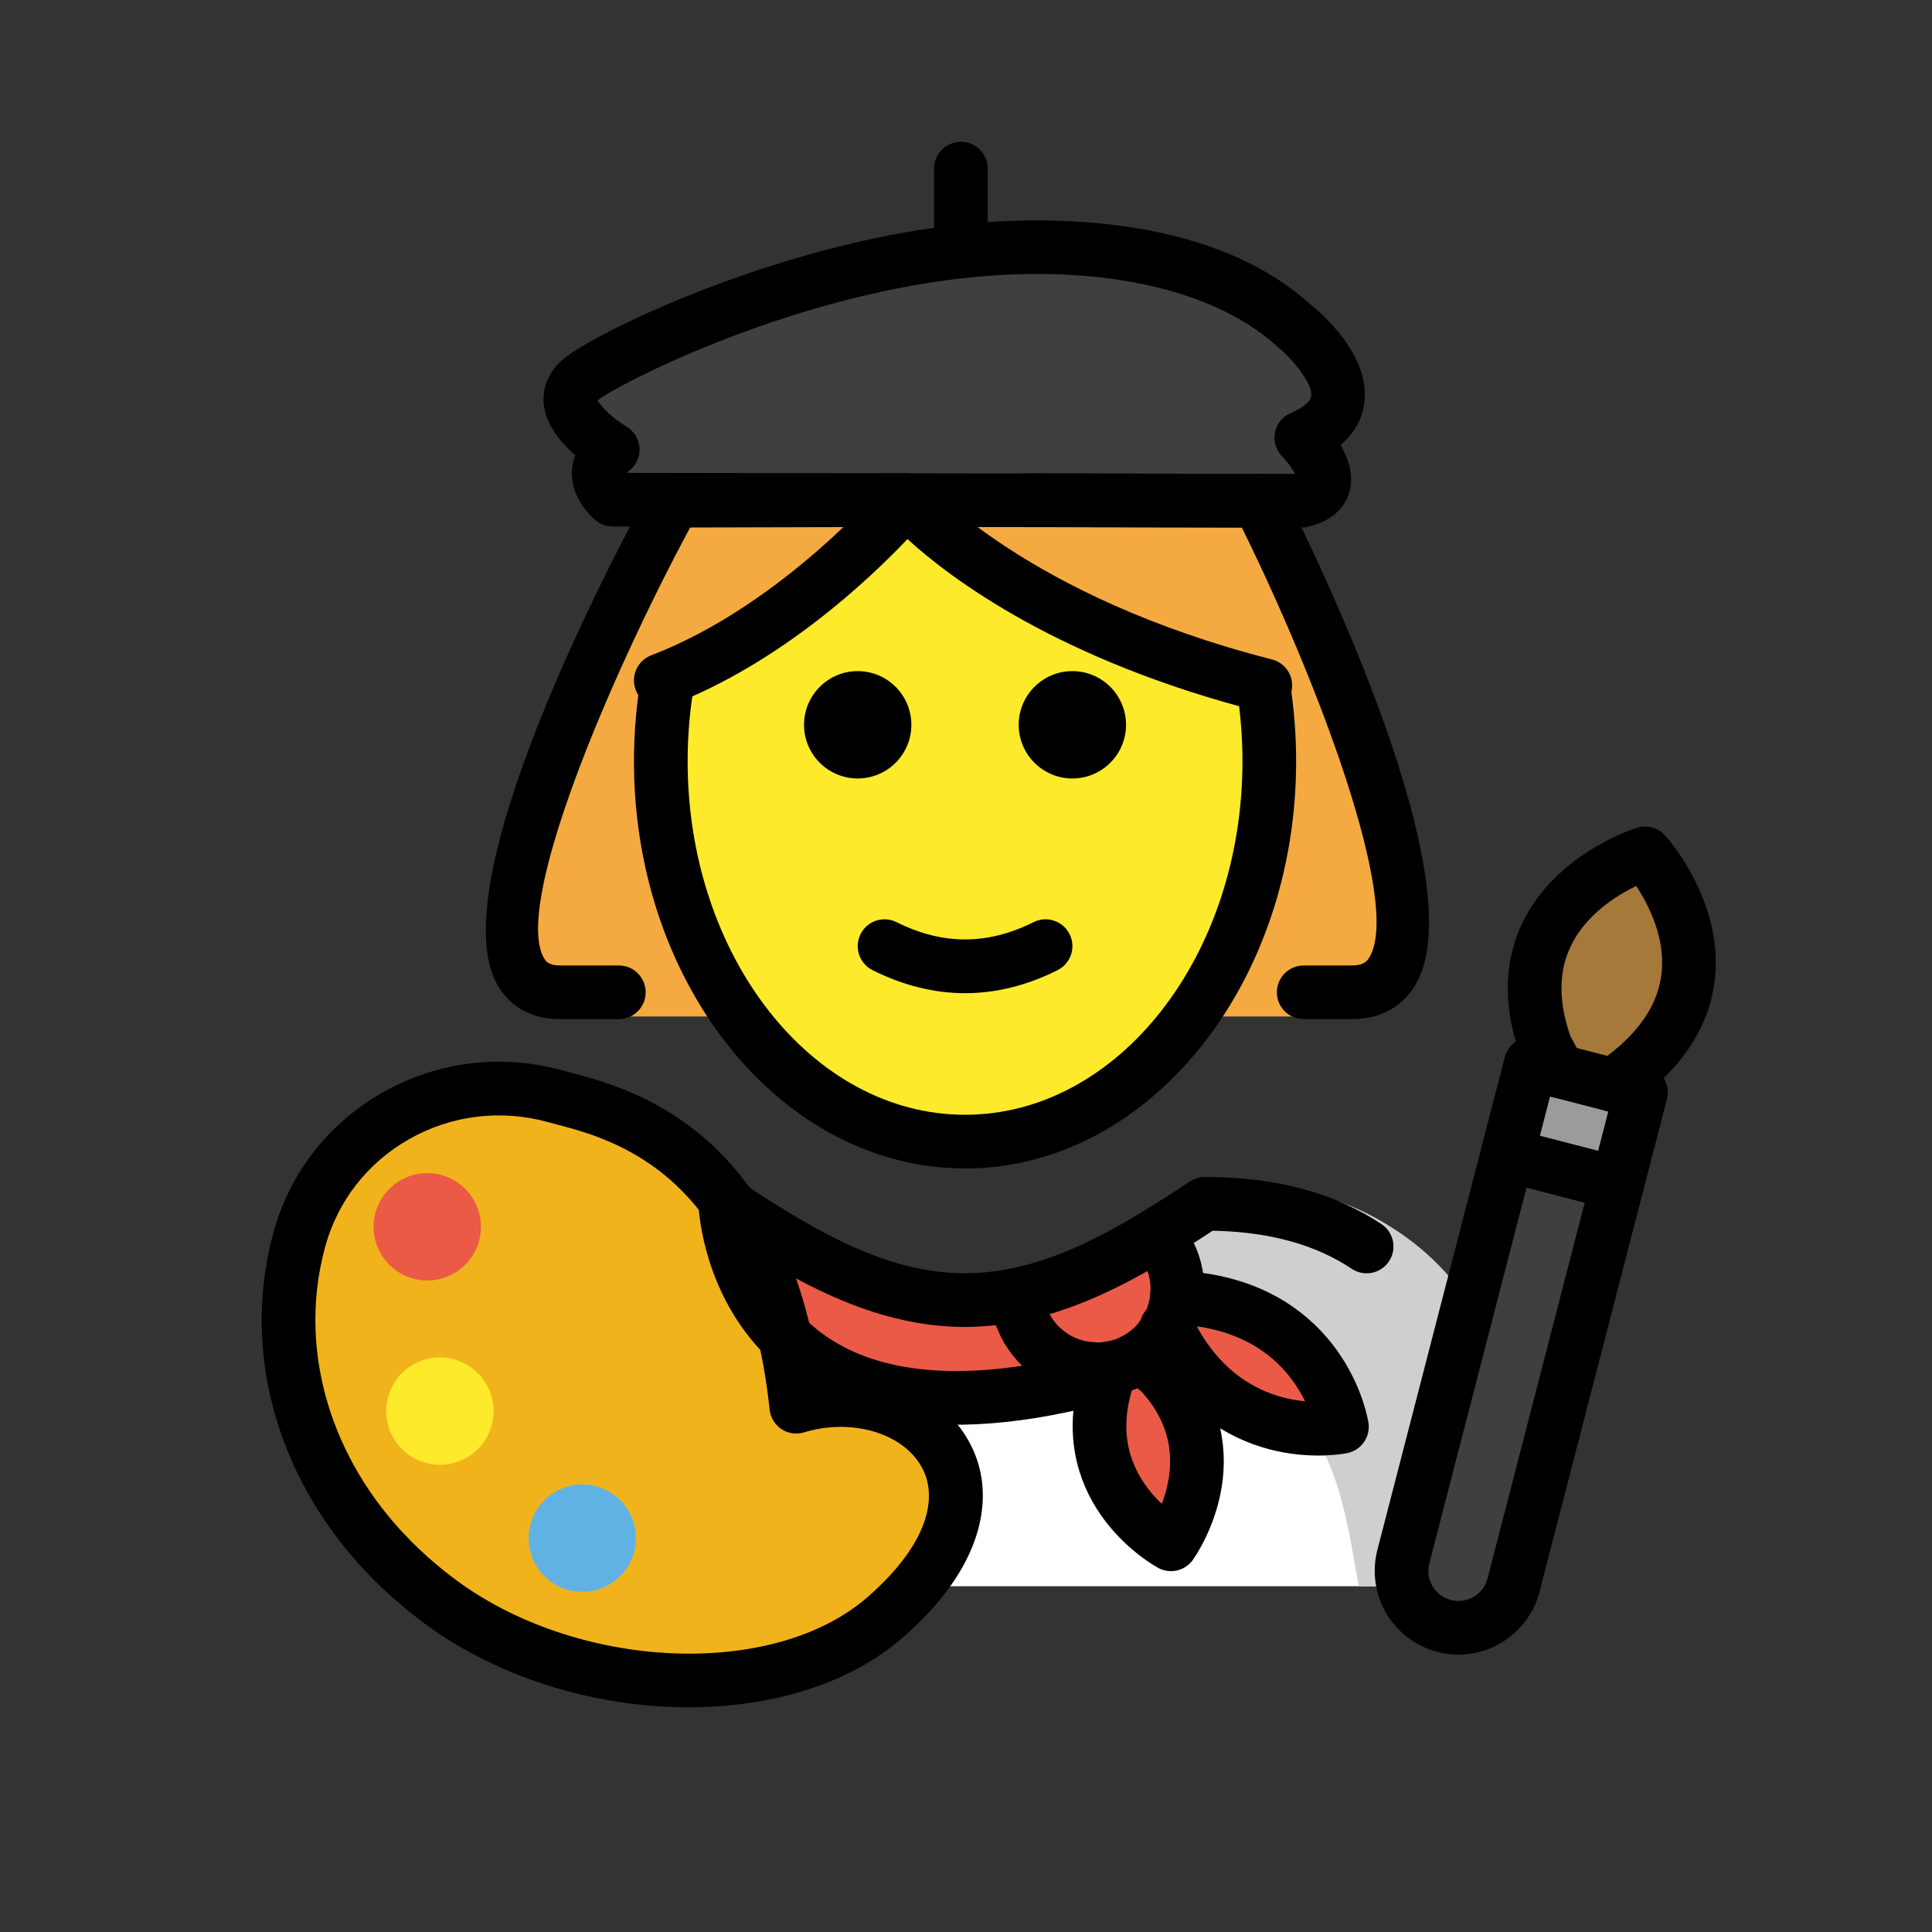 <svg viewBox="0 0 72 72" xmlns="http://www.w3.org/2000/svg"><rect x="0" y="0" width="72" height="72" fill="#333333" stroke="none"/><path d="m22.835 18.621s-1.175-.964 0-1.867c0 0-2.434-1.438-1.259-2.555.73-.693 7.284-4.062 14.234-4.829 4.244-.469 9.381.033 12.342 2.705 0 0 3.615 2.831.343 4.237 0 0 1.93 1.93 0 2.35z" fill="#3f3f3f"/><path d="m56.434 59.115s2.179-15.029-10.893-15.029c-3.477 2.308-6.455 3.904-9.803 3.897h.136c-3.348.007-6.327-1.589-9.803-3.897-13.071 0-10.893 15.029-10.893 15.029" fill="#fff"/><path d="m44.776 43.986c-3.803 2.535-5.848 3.599-10.722 4.305 15.671.494 15.671 6.022 16.585 10.821h6.134s2.399-15.126-11.997-15.126z" fill="#d0cfce"/><path d="m50.01 53.172s-3.9.82-6.18-3.07l-.34-.59c.21-.37.34-.78.37-1.2h.01l1.04.15c4.49.75 5.1 4.71 5.1 4.71z" fill="#ea5a47"/><path d="m43.49 49.512c-.22.4-.53.74-.93 1.01-.1.07-.21.13-.33.19-.27.14-.56.23-.85.27-.19.04-.39.06-.58.04-1.06-.02-2.08-.62-2.6-1.64l-.48-1.09v-.01c1.85-.34 3.64-1.2 5.54-2.37v.01l.3.77c.26.52.36 1.08.3 1.62-.03.42-.16.83-.37 1.2z" fill="#ea5a47"/><path d="m43.21 51.112c2.87 3.06.43 6.44.43 6.44s-3.56-1.91-2.45-5.91l.19-.64v-.02c.29-.04.58-.13.85-.27.12-.06.23-.12.33-.19l.09.15z" fill="#ea5a47"/><path d="m40.8 51.022-.02.34c-13.41 3.47-13.75-6.5-13.75-6.5 3.15 2.1 5.85 3.56 8.87 3.59h.13c.57-.01 1.13-.06 1.69-.17v.01l.48 1.09c.52 1.02 1.54 1.62 2.6 1.64z" fill="#ea5a47"/><path d="m16.252 59.576c-.456-.347-.88-.707-1.273-1.077-.27-.254-.526-.513-.768-.776-3.341-3.636-4.011-8.078-3.052-11.545 1.129-4.084 5.406-6.472 9.551-5.319 1.962.546 7.917 1.613 8.964 11.565 3.846-1.175 7.774 1.902 5.029 5.962-.414.612-.979 1.246-1.719 1.891-3.798 3.311-11.64 3.179-16.732-.701z" fill="#f1b31c"/><path d="m17.851 46.253c-.294 1.065-1.397 1.689-2.461 1.395-1.064-.294-1.689-1.396-1.395-2.461.294-1.064 1.397-1.689 2.461-1.395 1.064.294 1.689 1.397 1.395 2.461" fill="#ea5a47"/><path d="m23.628 57.856c-.294 1.065-1.397 1.689-2.461 1.395-1.064-.294-1.689-1.396-1.395-2.461.294-1.064 1.397-1.689 2.461-1.395s1.689 1.397 1.395 2.461" fill="#61b2e4"/><path d="m60.275 44.105-3.871 14.968c-.293 1.133-1.45 1.815-2.583 1.522-.561-.145-1.024-.513-1.297-.976-.273-.463-.37-1.046-.225-1.607l3.871-14.968z" fill="#3f3f3f"/><path d="m61.154 40.706-.879 3.398-4.105-1.062.879-3.398 1.036.268 2.053.531z" fill="#9b9b9a"/><path d="m61.308 31.801s3.955 4.359-.441 8.056l-.73.586-2.053-.531-.48-.899c-1.964-5.466 3.704-7.212 3.704-7.212z" fill="#a57939"/><path d="m18.322 53.121c-.294 1.065-1.397 1.689-2.461 1.395-1.064-.294-1.689-1.396-1.395-2.461.294-1.064 1.397-1.689 2.461-1.395 1.064.294 1.689 1.397 1.395 2.461" fill="#fcea2b"/><path d="m49.165 37.882h1.209c5.798 0-3.478-19.22-3.478-19.22l-8.658-.023h-4.458l-8.658.023s-10.125 19.22-4.328 19.22h2.059" fill="#f4aa41"/><path d="m47.149 28.839c0-4.707-4.431-3.067-13.368-10.201-4.45 4.45-9.155 6.718-9.309 10.201-.345 7.82 5.076 14.173 11.339 14.173 6.262 0 11.338-6.346 11.338-14.173z" fill="#fcea2b"/><path d="m41.964 27.011c0 1.105-.896 2-2 2s-2-.895-2-2c0-1.103.896-2 2-2s2 .896 2 2"/><path d="m33.964 27.011c0 1.105-.896 2-2 2s-2-.895-2-2c0-1.103.896-2 2-2s2 .896 2 2"/><path d="m35.964 37.013c-1.152 0-2.304-.286-3.447-.858-.494-.247-.694-.848-.447-1.342.247-.494.846-.694 1.342-.447 1.718.859 3.388.859 5.106 0 .495-.247 1.095-.046 1.342.447.247.494.047 1.095-.447 1.342-1.143.572-2.295.858-3.447.858z"/><path d="m35.964 43.545c-6.803 0-12.338-6.807-12.338-15.173 0-1.113.099-2.225.292-3.305l1.969.353c-.173.963-.261 1.956-.261 2.951 0 7.264 4.638 13.173 10.338 13.173 5.701 0 10.339-5.909 10.339-13.173 0-.894-.071-1.788-.211-2.658l1.975-.317c.157.975.236 1.976.236 2.976 0 8.367-5.535 15.173-12.339 15.173z"/><path d="m48.495 19.661c-.001 0-.001 0-.002 0l-25.66-.041c-.231-.001-.454-.081-.633-.227-.15-.124-.903-.792-.887-1.785.003-.184.033-.404.124-.641-.522-.456-1.082-1.113-1.17-1.881-.067-.596.152-1.168.62-1.612 1.024-.975 7.911-4.337 14.813-5.099 2.64-.29 9.196-.585 13.122 2.958.335.259 2.26 1.868 2.023 3.688-.06.459-.274 1.04-.886 1.564.294.508.508 1.141.323 1.769-.11.376-.462 1.043-1.577 1.285-.069.015-.141.023-.212.023zm-25.138-2.039 24.913.039c-.112-.205-.314-.474-.482-.642-.234-.234-.338-.57-.275-.896.062-.326.283-.6.588-.73.217-.093.725-.34.763-.629.065-.498-.744-1.44-1.328-1.902-2.359-2.125-6.679-3.043-11.615-2.498-6.756.746-13.03 4.038-13.646 4.553.109.243.611.706 1.069.977.286.169.47.469.489.8.021.332-.126.651-.389.854-.038.029-.066.054-.087.075z"/><path d="m35.81 10.369c-.553 0-1-.448-1-1v-3.085c0-.552.447-1 1-1 .553 0 1 .448 1 1v3.085c0 .552-.447 1-1 1z"/><path d="m47.156 26.543c-.082.001-.165-.01-.248-.031-7.453-1.903-11.5-4.97-13.09-6.422-1.408 1.485-4.71 4.618-8.834 6.2-.517.2-1.095-.061-1.292-.575-.198-.516.06-1.094.575-1.292 4.909-1.883 8.708-6.379 8.746-6.425.189-.227.47-.358.766-.358h.002c.295 0 .574.129.765.355.033.04 3.715 4.245 12.856 6.58.535.137.858.681.722 1.216-.115.452-.522.752-.968.752z"/><g style="fill:none;stroke:#000;stroke-linecap:round;stroke-linejoin:round;stroke-miterlimit:10;stroke-width:2"><path d="m42.23 50.712c.12-.06.23-.12.33-.19.4-.27.71-.61.93-1.01.21-.37.34-.78.37-1.2.06-.54-.04-1.1-.3-1.62l-.3-.77"/><path d="m42.23 50.712c-.27.14-.56.23-.85.27-.19.04-.39.06-.58.04-1.06-.02-2.08-.62-2.6-1.64l-.48-1.09"/><path d="m50.93 46.452c-1.45-.97-3.4-1.59-6.03-1.59-.56.37-1.1.72-1.64 1.05-1.9 1.17-3.69 2.03-5.54 2.37-.56.11-1.12.16-1.69.17h-.13c-3.02-.03-5.72-1.49-8.87-3.59"/><path d="m42.65 50.672.56.44c2.87 3.06.43 6.44.43 6.44s-3.56-1.91-2.45-5.91l.19-.64"/><path d="m27.03 44.862s.34 9.97 13.75 6.5"/><path d="m43.47 49.472.02.04.34.59c2.28 3.89 6.18 3.07 6.18 3.07s-.61-3.96-5.1-4.71l-1.04-.15"/></g><path d="m25.66 63.626c-3.484 0-7.184-1.098-10.015-3.254 0-.001 0-.001-.001-.001-.479-.367-.934-.752-1.351-1.144-.287-.271-.561-.547-.818-.828-3.24-3.526-4.467-8.195-3.279-12.488.612-2.216 2.059-4.063 4.072-5.202 2.049-1.159 4.43-1.446 6.711-.814l.311.084c2.188.579 7.869 2.082 9.241 11.244 2.09-.258 4.147.496 5.264 2.007 1.195 1.618 1.1 3.701-.263 5.716-.478.706-1.113 1.408-1.891 2.084-1.995 1.74-4.904 2.596-7.98 2.596zm-8.802-4.846c4.557 3.472 11.93 3.827 15.469.742.646-.562 1.167-1.133 1.548-1.696.871-1.289.981-2.499.31-3.407-.814-1.101-2.587-1.535-4.218-1.039-.286.088-.597.043-.844-.122-.249-.165-.411-.433-.442-.73-.924-8.768-5.814-10.062-7.903-10.615l-.335-.09c-1.765-.491-3.607-.269-5.189.626-1.549.876-2.66 2.295-3.13 3.995-1.002 3.623.054 7.587 2.824 10.602.227.246.465.488.717.726.366.345.768.685 1.194 1.009z"/><path d="m58.085 39.913-.48-.899c-1.964-5.466 3.704-7.212 3.704-7.212s3.955 4.359-.441 8.056l-.73.586" style="fill:none;stroke:#000;stroke-linecap:round;stroke-linejoin:round;stroke-miterlimit:10;stroke-width:2"/><path d="m60.275 44.105-3.871 14.968c-.293 1.133-1.45 1.815-2.583 1.522-.561-.145-1.024-.513-1.297-.976-.273-.463-.37-1.046-.225-1.607l3.871-14.968" style="fill:none;stroke:#000;stroke-linecap:round;stroke-linejoin:round;stroke-miterlimit:10;stroke-width:2"/><path d="m60.275 44.105.879-3.398-1.017-.263-2.053-.531-1.036-.268-.879 3.398z" style="fill:none;stroke:#000;stroke-linecap:round;stroke-linejoin:round;stroke-miterlimit:10;stroke-width:2"/><path d="m23.061 37.981h-2.181c-1.312 0-1.986-.675-2.321-1.24-2.217-3.744 4.349-16.118 5.688-18.561.175-.32.51-.519.874-.52l8.657-.023h.003c.551 0 .998.446 1 .998.001.552-.445 1.001-.997 1.002l-8.065.021c-3.045 5.668-6.608 14.088-5.439 16.062.058.098.154.26.601.26h2.181c.552 0 1 .447 1 1 0 .553-.448 1-1 1z"/><path d="m50.374 37.981h-1.789c-.553 0-1-.447-1-1 0-.553.447-1 1-1h1.789c.436 0 .566-.152.654-.295 1.232-2.007-1.957-10.383-4.75-16.027l-8.042-.021c-.552-.002-.998-.45-.997-1.002.002-.552.449-.998 1-.998h.003l8.657.023c.376.001.72.213.89.548 1.231 2.433 7.258 14.757 4.942 18.524-.35.569-1.043 1.248-2.357 1.248z"/></svg>